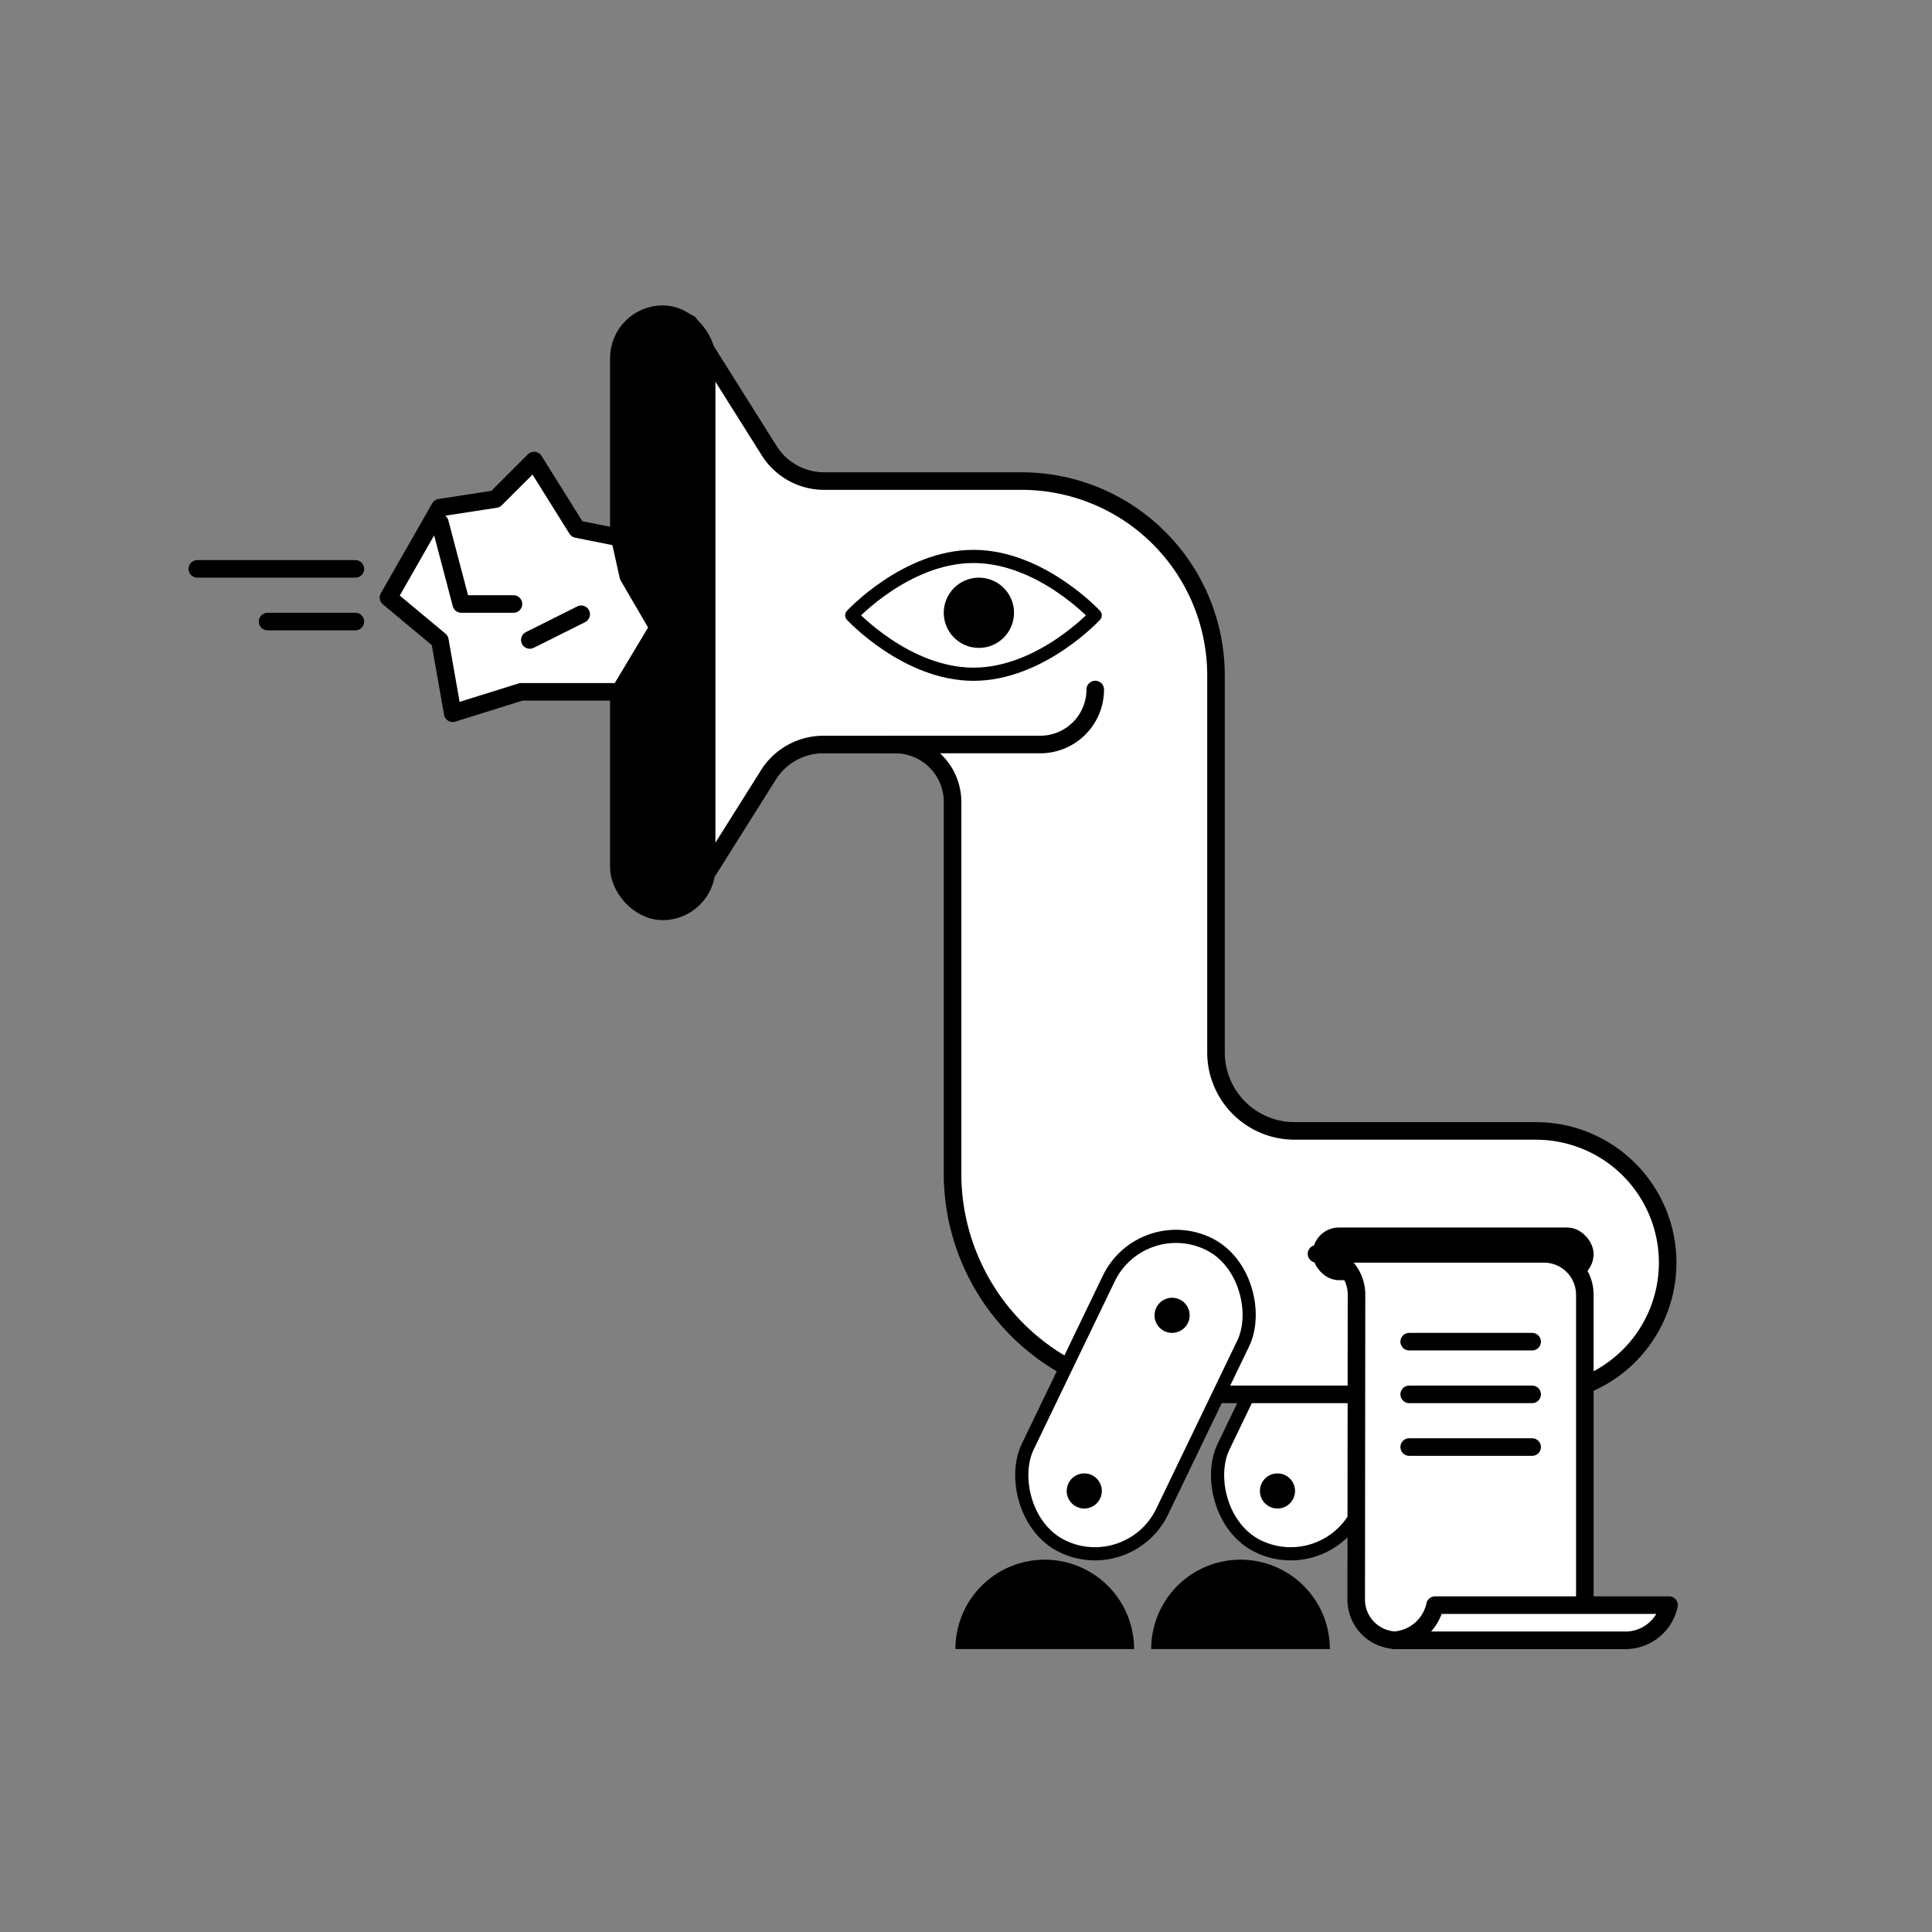  <svg xmlns='http://www.w3.org/2000/svg' width='110' height='110'><rect width="100%" height="100%" fill="#808080" stroke="none"/><defs><style>.a,.b{fill:#fff}.a,.b,.d{stroke:#000;stroke-linecap:round;stroke-linejoin:round}.a{stroke-width:.75px}.d{fill:none}</style></defs><rect class='a' x='71.547' y='69.868' width='8.5' height='19.125' rx='4.25' transform='rotate(25.731 75.797 79.43)'/><circle cx='72.734' cy='84.889' r='1'/><path d='M70.63 88.802a5.087 5.087 0 0 0-5.086 5.087h10.173a5.087 5.087 0 0 0-5.086-5.087Z'/><path class='b' d='M87.452 64.389H73.704a4.47 4.47 0 0 1-4.47-4.47V38.457A11.069 11.069 0 0 0 58.165 27.39H46.923a3.696 3.696 0 0 1-3.128-1.729l-4.561-7.25.005 32.882 4.513-7.175a3.696 3.696 0 0 1 3.128-1.728h4.085a3.269 3.269 0 0 1 3.269 3.268v21.154A12.577 12.577 0 0 0 66.81 79.39h20.64a7.5 7.5 0 0 0 7.5-7.5h0a7.5 7.5 0 0 0-7.5-7.5Z'/><circle cx='55.734' cy='34.889' r='2'/><path d='M62.357 35.034s-3.103 3.354-6.93 3.354-6.932-3.354-6.932-3.354 3.103-3.353 6.931-3.353 6.931 3.353 6.931 3.353Z' style='fill:none;stroke-width:.75px;stroke-linecap:round;stroke-linejoin:round;stroke:#000'/><rect class='a' x='60.399' y='69.868' width='8.5' height='19.125' rx='4.25' transform='rotate(25.731 64.65 79.43)'/><circle cx='61.734' cy='84.889' r='1'/><circle cx='66.734' cy='74.889' r='1'/><path d='M59.484 88.802a5.087 5.087 0 0 0-5.087 5.087H64.57a5.087 5.087 0 0 0-5.086-5.087Z'/><path class='d' d='M50.234 42.389h8.994a3.129 3.129 0 0 0 3.13-3.13h0'/><rect x='74.734' y='69.889' width='16' height='3' rx='1.5'/><path class='b' d='M90.234 91.032V73.719a2.33 2.33 0 0 0-2.33-2.33H74.957a2.318 2.318 0 0 1 2.277 2.35h0l-.017 17.293a2.318 2.318 0 0 0 2.277 2.357H92.51a2.318 2.318 0 0 1-2.277-2.357Z'/><path class='b' d='M81.707 91.389a2.544 2.544 0 0 1-2.33 2h13.322a2.544 2.544 0 0 0 2.33-2Z'/><path class='d' d='M80.234 76.389h7M80.234 79.389h7M80.234 82.389h7M15.234 35.389h5M11.234 32.389h9'/><rect x='35.234' y='17.889' width='5' height='34' rx='2.5' style='stroke-miterlimit:10;stroke:#000'/><path class='b' d='m25.044 28.904-2.926 5.12 2.926 2.439.732 4.145 3.901-1.219h5.608l2.195-3.658-1.707-2.926-.488-2.194-2.438-.488-2.438-3.901-2.195 2.194-3.17.488z'/><path class='d' d='m25.044 29.756 1.219 4.633h2.971M30.165 36.437l2.926-1.463'/></svg>